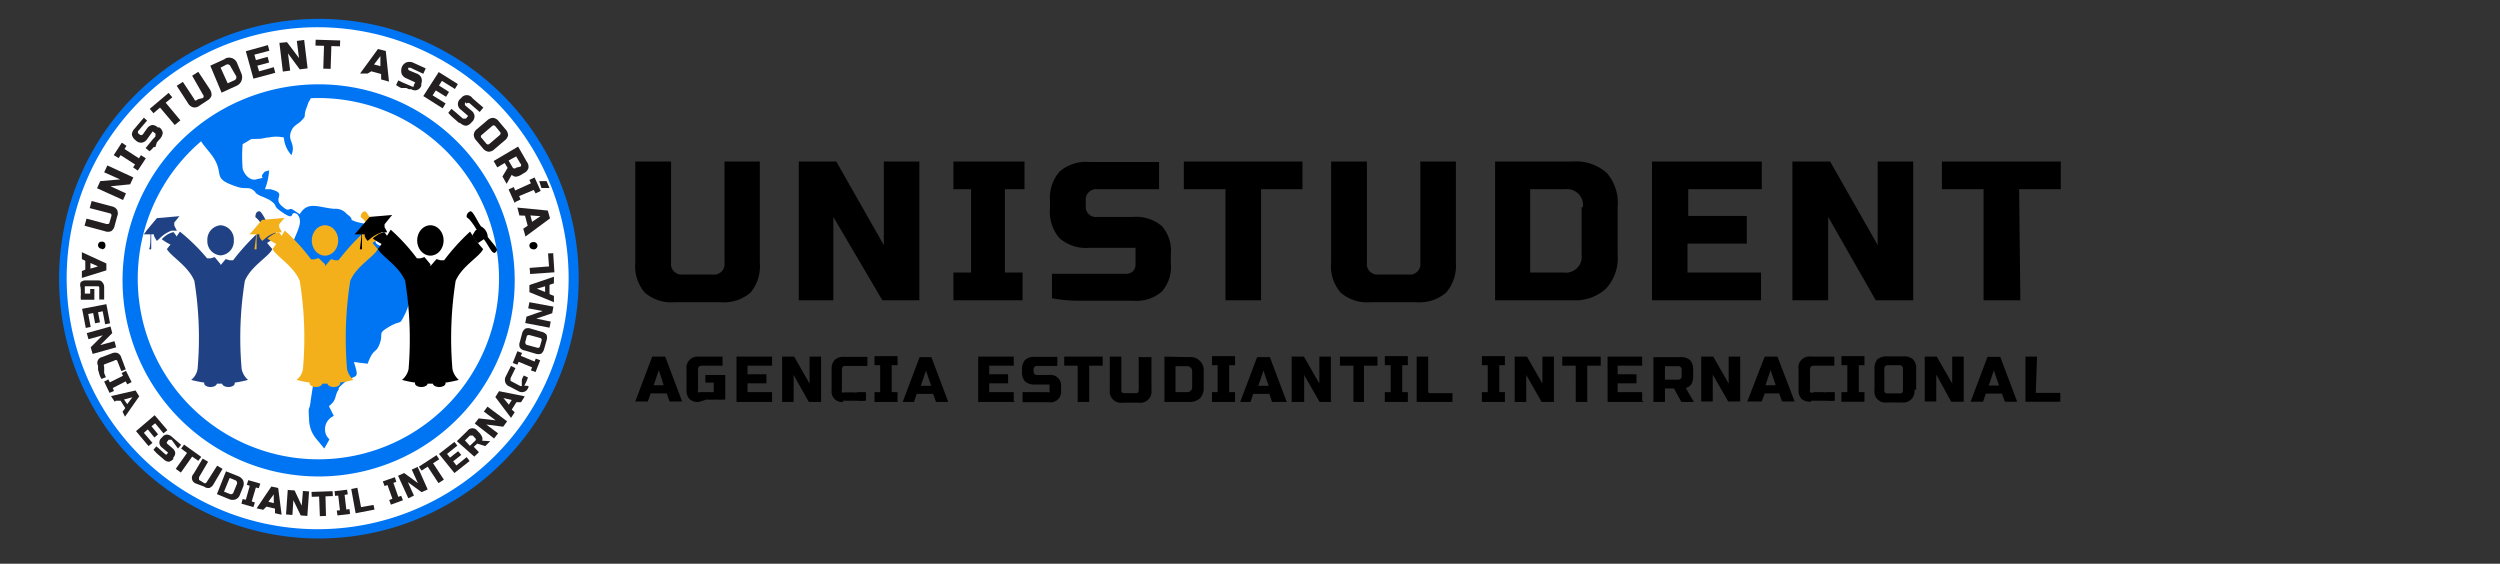 <svg id="Capa_1" data-name="Capa 1" xmlns="http://www.w3.org/2000/svg" xmlns:xlink="http://www.w3.org/1999/xlink" width="102" height="23" viewBox="0 0 102 23">
  <rect x="0" y="0" width="102" height="23" fill="#333333" stroke="none"/>
  <defs>
    <style>
      .cls-1 {
        fill: none;
      }

      .cls-2 {
        fill: #fff;
      }

      .cls-3 {
        fill: #231f20;
      }

      .cls-10, .cls-12, .cls-3, .cls-4, .cls-7, .cls-8 {
        fill-rule: evenodd;
      }

      .cls-4, .cls-6 {
        fill: #0075f4;
      }

      .cls-5 {
        clip-path: url(#clip-path);
      }

      .cls-7 {
        fill: #000001;
      }

      .cls-8, .cls-9 {
        fill: #204184;
      }

      .cls-10, .cls-11 {
        fill: #f3b01b;
      }
    </style>
    <clipPath id="clip-path">
      <circle class="cls-1" cx="12.95" cy="11.38" r="7.7"/>
    </clipPath>
  </defs>
  <g>
    <circle class="cls-2" cx="12.95" cy="11.36" r="10.45"/>
    <path class="cls-3" d="M3.34,10.57l0-.28,1,.46,0,.28-1,.31,0-.28L3.48,11l0-.36Zm.35.16,0,.23L4,10.87Z"/>
    <path class="cls-3" d="M3.29,11.73a.28.28,0,0,1,0-.21.28.28,0,0,1,.2-.08l.45,0c.1,0,.18,0,.22.06a.29.29,0,0,1,.09.21l0,.51-.2,0,0-.46c0-.06,0-.08-.09-.08l-.45,0s0,0-.05,0,0,0,0,0v.3h.22l0-.19h.17l0,.44-.55,0a.76.76,0,0,1,0-.21,1.42,1.42,0,0,1,0-.2C3.3,11.86,3.29,11.79,3.29,11.73Z"/>
    <polygon class="cls-3" points="3.5 13.38 3.35 12.6 4.34 12.41 4.49 13.19 4.29 13.23 4.19 12.7 4 12.74 4.08 13.15 3.88 13.19 3.8 12.77 3.6 12.81 3.7 13.34 3.5 13.38"/>
    <polygon class="cls-3" points="3.78 14.44 3.7 14.17 4.19 13.68 3.61 13.84 3.54 13.59 4.51 13.32 4.58 13.59 4.09 14.08 4.67 13.92 4.74 14.17 3.78 14.44"/>
    <path class="cls-3" d="M4,14.92a.24.24,0,0,1,.16-.35l.42-.16a.31.31,0,0,1,.23,0,.3.3,0,0,1,.14.18l.18.48-.18.07-.17-.43a.08.08,0,0,0-.11,0l-.42.16a.08.08,0,0,0,0,.09h0l0,.06a.64.64,0,0,1,0,.07l0,.07a.21.21,0,0,0,0,.06l.07.17-.18.07a.89.89,0,0,1-.08-.17L4,15.08Z"/>
    <polygon class="cls-3" points="4.47 16.03 4.25 15.57 4.42 15.48 4.48 15.6 5.02 15.33 4.96 15.22 5.14 15.13 5.37 15.59 5.19 15.68 5.13 15.56 4.6 15.83 4.65 15.95 4.47 16.03"/>
    <path class="cls-3" d="M4.68,16.39l-.15-.23,1-.23.15.24L5.1,17,5,16.8l.11-.15-.19-.3-.19,0Zm.38-.09.13.19.21-.28Z"/>
    <polygon class="cls-3" points="6.06 18.2 5.55 17.59 6.31 16.94 6.83 17.55 6.67 17.68 6.33 17.27 6.18 17.39 6.45 17.72 6.3 17.85 6.03 17.52 5.87 17.66 6.22 18.07 6.06 18.2"/>
    <path class="cls-3" d="M6.84,18a.07.07,0,0,0,0,.12l.2.17a.29.29,0,0,1,.11.19.28.28,0,0,1-.08.19l0,.06a.35.35,0,0,1-.18.11.32.32,0,0,1-.2-.09l-.07-.06-.07-.06-.08-.07-.07-.06-.14-.15.12-.14.15.13.13.12.12.1,0,0s0,0,0,0l.08-.09-.25-.21a.25.25,0,0,1,0-.41l0,0a.26.26,0,0,1,.19-.12.32.32,0,0,1,.21.09l.38.33-.13.15L7,17.94s-.08,0-.12,0Z"/>
    <polygon class="cls-3" points="7.38 19.28 7.17 19.13 7.63 18.48 7.39 18.3 7.51 18.14 8.21 18.64 8.09 18.8 7.84 18.63 7.38 19.28"/>
    <path class="cls-3" d="M8.86,19l.22.13-.37.63a.34.34,0,0,1-.17.15.3.3,0,0,1-.22-.06L8,19.73a.24.24,0,0,1-.1-.4l.37-.62.22.13-.37.63c0,.05,0,.08,0,.11l.18.11a.08.08,0,0,0,.12,0Z"/>
    <path class="cls-3" d="M9.72,19.43a.38.38,0,0,1,.2.17.35.35,0,0,1,0,.26l-.13.32a.3.3,0,0,1-.17.19.34.34,0,0,1-.26,0l-.51-.21.37-.93Zm-.06.33a.12.12,0,0,0-.07-.17l-.22-.09-.23.56.23.09a.11.11,0,0,0,.16-.07Z"/>
    <polygon class="cls-3" points="10.34 20.69 9.85 20.55 9.9 20.36 10.03 20.39 10.19 19.82 10.07 19.78 10.13 19.59 10.62 19.73 10.56 19.92 10.44 19.89 10.27 20.46 10.4 20.5 10.34 20.69"/>
    <path class="cls-3" d="M10.74,20.8l-.27-.06.6-.89.28.06L11.49,21l-.27-.06,0-.19-.35-.08Zm.21-.33.22.06,0-.36Z"/>
    <polygon class="cls-3" points="12.54 21.05 12.27 21.03 11.97 20.41 11.93 21.01 11.67 20.99 11.74 19.99 12.02 20.01 12.31 20.63 12.36 20.03 12.61 20.05 12.54 21.05"/>
    <polygon class="cls-3" points="13.3 21.05 13.05 21.06 13.02 20.26 12.72 20.27 12.71 20.07 13.57 20.04 13.58 20.24 13.28 20.25 13.3 21.05"/>
    <polygon class="cls-3" points="14.28 20.97 13.77 21.03 13.74 20.83 13.87 20.82 13.8 20.22 13.67 20.23 13.65 20.04 14.16 19.98 14.19 20.17 14.06 20.19 14.13 20.79 14.26 20.77 14.28 20.97"/>
    <polygon class="cls-3" points="14.73 20.69 15.24 20.6 15.28 20.79 14.51 20.94 14.33 19.95 14.58 19.9 14.73 20.69"/>
    <polygon class="cls-3" points="16.44 20.41 15.95 20.59 15.88 20.4 16.01 20.35 15.81 19.79 15.69 19.83 15.62 19.64 16.11 19.47 16.17 19.66 16.05 19.7 16.25 20.27 16.37 20.23 16.44 20.41"/>
    <polygon class="cls-3" points="17.45 19.97 17.2 20.08 16.64 19.67 16.89 20.22 16.66 20.33 16.24 19.41 16.49 19.3 17.05 19.71 16.8 19.16 17.04 19.05 17.45 19.97"/>
    <polygon class="cls-3" points="18.11 19.57 17.89 19.71 17.45 19.04 17.2 19.2 17.09 19.04 17.81 18.57 17.92 18.74 17.67 18.9 18.11 19.57"/>
    <polygon class="cls-3" points="19.16 18.81 18.54 19.3 17.91 18.52 18.54 18.03 18.66 18.18 18.24 18.52 18.36 18.67 18.69 18.41 18.82 18.56 18.49 18.82 18.62 18.99 19.04 18.65 19.16 18.81"/>
    <path class="cls-3" d="M18.64,18l.43-.42a.25.25,0,0,1,.41,0l.09.09a.59.59,0,0,1,.1.16.2.2,0,0,1,0,.15L20,18l-.2.2-.33-.1-.14.13.21.22-.19.18L18.64,18Zm.65-.23s-.08,0-.12,0l-.2.2.2.22.21-.2a.07.07,0,0,0,0-.12Z"/>
    <polygon class="cls-3" points="20.69 17.19 20.53 17.41 19.84 17.32 20.32 17.68 20.16 17.89 19.37 17.28 19.53 17.07 20.22 17.15 19.74 16.79 19.89 16.59 20.69 17.19"/>
    <path class="cls-3" d="M21,16.82l-.15.23-.64-.85.15-.24,1.05.21-.15.24-.19,0-.19.3Zm-.24-.31.12-.19-.34-.08Z"/>
    <path class="cls-3" d="M21.55,15.82a.26.26,0,0,1-.15.16.28.28,0,0,1-.21,0l-.4-.21a.27.27,0,0,1-.17-.16.32.32,0,0,1,0-.22l.23-.46.18.09-.2.41s0,.09,0,.11l.4.21h.06s0,0,0,0l0-.06,0-.07,0-.07a.14.14,0,0,0,0-.07l.08-.16.17.08a1.34,1.34,0,0,1-.07.18l-.08.16C21.6,15.73,21.58,15.78,21.55,15.82Z"/>
    <polygon class="cls-3" points="22.04 14.7 21.85 15.18 21.66 15.11 21.71 14.99 21.16 14.76 21.11 14.88 20.92 14.81 21.11 14.33 21.3 14.4 21.25 14.52 21.81 14.75 21.86 14.63 22.04 14.7"/>
    <path class="cls-3" d="M21.6,13.67c-.06,0-.09,0-.11.06l-.06.23s0,.09.06.11l.44.12a.08.08,0,0,0,.1-.06l.07-.24a.08.08,0,0,0-.06-.1l-.44-.12Zm.51-.13a.35.35,0,0,1,.19.12.35.35,0,0,1,0,.23l-.1.35a.35.35,0,0,1-.12.19.35.35,0,0,1-.23,0l-.44-.13a.29.29,0,0,1-.2-.12.3.3,0,0,1,0-.23l.09-.34a.34.34,0,0,1,.13-.2.3.3,0,0,1,.23,0Z"/>
    <polygon class="cls-3" points="22.58 12.51 22.53 12.78 21.88 13 22.47 13.12 22.42 13.37 21.43 13.18 21.48 12.92 22.14 12.69 21.55 12.58 21.6 12.33 22.58 12.51"/>
    <path class="cls-3" d="M22.6,12.05v.28l-1-.41v-.29l1-.34v.27l-.18.06V12l.17.07Zm-.36-.14v-.23l-.34.1Z"/>
    <polygon class="cls-3" points="22.4 10.87 22.36 10.34 22.57 10.33 22.62 11.11 21.63 11.18 21.61 10.93 22.4 10.87"/>
    <path class="cls-4" d="M13,.77a10.6,10.6,0,1,1-7.48,3.1A10.59,10.59,0,0,1,13,.77ZM20.2,4.11a10.24,10.24,0,1,0,3,7.25A10.26,10.26,0,0,0,20.2,4.11Z"/>
    <g class="cls-5">
      <path class="cls-4" d="M10.06-1.9s0,0,.06,0,.09.07.11.09l.13.11c0,.11-.14.36-.27.38s.08-.13-.33-.09-.6-.11-1-.21c-.34.24,0-.18-.12.32-1.3-.19-.43,0-.93-.28l-.26-.09a5.5,5.5,0,0,1-1-.25c-.32-.17-.32-.1-.67,0a2.71,2.71,0,0,0-.39.17c-.37.17-.16-.05-.76-.16A7.1,7.1,0,0,0,2.53-2a1,1,0,0,0-.4.25l-.4.33.51.35c-.4.38,0-.37-.67.19.36.44.44.09.76.27-.08.28-.34.25-.55.5l.54.54a1.34,1.34,0,0,0,.49.05c-.25.51-.19.3-.54.64C3,1,3.06.29,3.33.19s0,0,.18.09S3.82.2,4,.06L4,0c.54.46,1,.08,1.3.73.22-.06,0-.11.21-.13a4.61,4.61,0,0,1,.73,1.25l0,.21s0,0,0,0c.28.37.42.21.41.82A2.8,2.8,0,0,0,7,4.46c.2.41.28.22.78,1.16l.08-.2c.06-.19-.11.07,0-.18a4.48,4.48,0,0,1,.38.58c.13.19.37.45.47.61.45.71-.08.84.93,1.18.37.13.49,0,.68.14s0,.08.3.24a3.34,3.34,0,0,1,.38.17c.39.26.07.2.5.49.62.43.26-.09.62.08.39.43-.31,1-.31,1.87,0,.37.06.16.27.47s.22.82.58,1.06c.56.39.51.27.43,1.08,0,.35-.1,1.22-.16,1.5l-.25,1.6c-.06.58-.11.1-.07.8a1.26,1.26,0,0,0,.29.79l.33.4.21-.37-.1-.12a.59.59,0,0,1,.28-.84l-.2-.4c.35-.27.21-.42.4-.68l0-.06,0,0c.65-.72.9-.17.62-1.06l.56.07c.23-.63.33-.43.46-.74.23-.52-.11-.46.42-.77s.39,0,.65-.53.09-.62.21-1,1-.64,0-1.16c-.12-.06-.14-.24-.31-.29l-.21-.06c-1.32-.48-.67-.16-1.07-1.1-.2-.06-.52-.1-.67-.16-.32-.13.06,0-.34-.31a.59.59,0,0,0-.5-.2c-.64-.05-1.08-.34-1.41.22l-.24-.16c-.23-.16-.15.11-.44-.13-.5-.39.23-.53-.51-.73l-.23,0a2.57,2.57,0,0,0,.17-.77L10.81,7c-.35.35.21.18-.36.32-.25.06-.48-.19-.55-.44a6.15,6.15,0,0,1,0-1c.5-.27.17-.19.75-.22l.26-.05.05,0a1.44,1.44,0,0,1,.62,0,1.22,1.22,0,0,0,.31.72c.2-.49-.19-.58,0-1,.09-.21.27-.27.37-.37.28-.28.11-.15.22-.49,0,0,.1-.27.1-.28l.13-.23a2.77,2.77,0,0,1,.73-.72c.21-.07.15,0,.28.08l.08.08A1.77,1.77,0,0,1,14.19,3s0,0-.06,0l-.25-.21c-.17-.32-.07-.25,0-.48a.9.9,0,0,0-.65.22.67.67,0,0,1,.66-.4c.84-.08.29-.07.86-.28l-.28.69c.53,0,.49.18.91.08-.06-.27-.25-.37-.55-.45a.75.75,0,0,0,0-.49l-.36-.41c-.51-.34-.17.1-.37-.45a1.44,1.44,0,0,0-.32-.6c-.17.27-.05.22-.37.37-.48-.68,0-.72-1.18-.74,0,1,0,.4.14,1.18-.31.45-.19.35-.34.87-.5-.18-.18-.31-.35-.57L10.53.69,10.39.55c-.22-.33,0-.56.22-.76l.29-.27L11-.61l.37-.32a1.25,1.25,0,0,0,.5-.24c-.11-.32,0-.54-.44-.61a1.66,1.66,0,0,1-.27.57c-.24-.17-.17,0-.12-.42-.21.06-.27.22-.39-.1s0-.22-.25-.43l0,0-.05,0c.18-.35.22-.08.45-.39C10.15-3.16,10.13-2.37,10.06-1.9Z"/>
    </g>
    <path class="cls-6" d="M13,19.44a8,8,0,1,1,8-8A8,8,0,0,1,13,19.44ZM13,4a7.37,7.37,0,1,0,7.36,7.36A7.37,7.37,0,0,0,13,4Z"/>
    <path class="cls-3" d="M3.66,8.49l.08-.29.82.22a.31.31,0,0,1,.22.15.32.32,0,0,1,0,.26l-.1.37a.36.36,0,0,1-.14.23.35.35,0,0,1-.27,0l-.82-.22.08-.29.82.22c.07,0,.11,0,.12-.07l.07-.24a.09.09,0,0,0-.07-.13Z"/>
    <polygon class="cls-3" points="5.44 7.24 5.31 7.52 4.51 7.6 5.14 7.89 5.02 8.16 3.96 7.68 4.09 7.39 4.9 7.32 4.25 7.03 4.38 6.75 5.44 7.24"/>
    <polygon class="cls-3" points="5.95 6.46 5.62 6.96 5.43 6.83 5.51 6.71 4.92 6.33 4.84 6.45 4.64 6.33 4.97 5.82 5.16 5.95 5.08 6.08 5.67 6.46 5.75 6.33 5.95 6.46"/>
    <path class="cls-3" d="M5.69,5.48a.09.09,0,0,0,.14,0L6,5.24a.33.33,0,0,1,.21-.14.34.34,0,0,1,.23.1l.07,0a.35.35,0,0,1,.13.21.4.4,0,0,1-.1.24l-.07.08-.07.08L6.34,6,6.27,6a.91.91,0,0,1-.17.17l-.16-.13.15-.18.13-.16.12-.13a.14.14,0,0,0,0-.06.06.06,0,0,0,0-.06l-.11-.09L6,5.68a.31.31,0,0,1-.22.14.31.31,0,0,1-.25-.1l0,0a.38.38,0,0,1-.15-.23.37.37,0,0,1,.11-.24l.38-.45L6,4.92l-.34.4a.09.09,0,0,0,0,.14Z"/>
    <polygon class="cls-3" points="7.36 4.91 7.13 5.1 6.53 4.39 6.26 4.62 6.11 4.44 6.88 3.79 7.03 3.97 6.76 4.19 7.36 4.91"/>
    <path class="cls-3" d="M7.84,3.09l.25-.16.47.71a.41.41,0,0,1,.07.26.35.35,0,0,1-.17.2l-.32.21a.31.31,0,0,1-.26.07.35.35,0,0,1-.21-.17L7.21,3.5l.25-.16.47.71c0,.06.08.07.14,0L8.28,4a.1.1,0,0,0,0-.14Z"/>
    <path class="cls-3" d="M9.17,2.4a.35.35,0,0,1,.51.19L9.85,3a.4.4,0,0,1,0,.3.38.38,0,0,1-.22.21l-.59.27L8.58,2.68l.59-.27Zm.24.32a.13.13,0,0,0-.2-.07L9,2.76l.29.64.26-.12a.13.13,0,0,0,.07-.2Z"/>
    <polygon class="cls-3" points="11.23 2.97 10.34 3.21 10.03 2.09 10.93 1.84 10.99 2.07 10.38 2.23 10.44 2.45 10.92 2.32 10.98 2.55 10.5 2.68 10.57 2.91 11.17 2.74 11.23 2.97"/>
    <polygon class="cls-3" points="12.55 2.79 12.23 2.83 11.75 2.18 11.84 2.88 11.54 2.92 11.4 1.75 11.71 1.72 12.2 2.37 12.11 1.67 12.41 1.63 12.55 2.79"/>
    <polygon class="cls-3" points="13.49 2.81 13.19 2.8 13.22 1.87 12.87 1.86 12.88 1.62 13.88 1.65 13.87 1.89 13.52 1.88 13.49 2.81"/>
    <path class="cls-3" d="M15,3,14.69,3l.73-1,.32.08.13,1.25-.32-.09,0-.22-.4-.11L15,3Zm.26-.37.26.07,0-.41Z"/>
    <path class="cls-3" d="M16.66,2.74a.1.1,0,0,0,.05.14L17,3a.32.32,0,0,1,.19.17.35.35,0,0,1,0,.24l0,.08a.27.27,0,0,1-.41.15l-.1,0-.1-.05-.11,0-.1,0a1.13,1.13,0,0,1-.21-.12l.09-.19.21.1.19.08.16.07a.09.09,0,0,0,.07,0,.07.07,0,0,0,0-.05l.06-.12-.35-.16a.36.36,0,0,1-.2-.18.45.45,0,0,1,0-.27l0,0a.36.36,0,0,1,.18-.2.38.38,0,0,1,.27,0l.53.24-.1.22-.47-.22a.09.09,0,0,0-.13,0Z"/>
    <polygon class="cls-3" points="18.06 4.42 17.27 3.92 17.9 2.94 18.68 3.43 18.56 3.63 18.03 3.3 17.91 3.49 18.32 3.75 18.2 3.95 17.78 3.69 17.65 3.89 18.18 4.22 18.06 4.42"/>
    <path class="cls-3" d="M19,4.17a.1.1,0,0,0,0,.15l.23.19a.32.32,0,0,1,.13.22.31.31,0,0,1-.09.23L19.23,5a.35.35,0,0,1-.21.13.36.36,0,0,1-.23-.1L18.71,5l-.09-.08-.08-.07-.09-.08a1.29,1.29,0,0,1-.16-.17l.13-.16.18.15.16.14.13.11.06,0,.06,0,.09-.11-.29-.25a.28.28,0,0,1,0-.47l0,0a.28.28,0,0,1,.47,0l.44.38-.15.18-.39-.34a.1.1,0,0,0-.15,0Z"/>
    <path class="cls-3" d="M20.39,5.51a.09.09,0,0,0,0-.14l-.18-.22a.09.09,0,0,0-.14,0l-.41.35a.08.08,0,0,0,0,.14l.18.22a.09.09,0,0,0,.14,0Zm-.22.58a.33.33,0,0,1-.24.1.36.36,0,0,1-.23-.14l-.27-.32a.35.35,0,0,1-.1-.25.34.34,0,0,1,.14-.22l.41-.35a.35.35,0,0,1,.25-.1.34.34,0,0,1,.22.14l.27.32a.37.37,0,0,1,.11.25.36.36,0,0,1-.15.22Z"/>
    <path class="cls-3" d="M21.15,6l.35.61a.32.32,0,0,1,.06.25.34.34,0,0,1-.18.2l-.13.08a.52.52,0,0,1-.21.07.25.25,0,0,1-.16-.08l-.21.37L20.5,7.2l.21-.35-.12-.2-.3.18-.15-.26,1-.59Zm.08.8a.08.08,0,0,0,0-.13l-.17-.29-.31.17.17.29a.09.09,0,0,0,.14,0Z"/>
    <path class="cls-3" d="M21,8.28l-.25-.55.21-.1.06.14.64-.29-.06-.14.21-.1.25.55-.21.1-.07-.14L21.18,8l.06.14-.21.1ZM22,7.39l.3,0,.12.28-.33,0Z"/>
    <path class="cls-3" d="M21.19,8.79l-.08-.32,1.24.12.09.32-1,.74-.09-.32.18-.12-.11-.41Zm.45,0,.07.26.34-.23Z"/>
    <g>
      <path class="cls-7" d="M4.16,10.17A.14.14,0,0,0,4.3,10a.13.13,0,0,0-.15-.14A.14.14,0,0,0,4,10a.15.15,0,0,0,.15.15Z"/>
      <path class="cls-7" d="M21.74,10.17a.15.15,0,1,0,0-.29.14.14,0,0,0-.14.14.15.15,0,0,0,.15.15Z"/>
    </g>
    <path class="cls-8" d="M6.81,10.16c.15.29.87.69,1.12,1.3a14.52,14.52,0,0,1,.13,3.6.71.71,0,0,1-.26.44,4.45,4.45,0,0,0,2.32,0,.81.81,0,0,1-.26-.44,14.52,14.52,0,0,1,.13-3.6c.25-.61,1-1,1.12-1.3a4.52,4.52,0,0,1-.53-.71,9.06,9.06,0,0,0-1.07,1.17l-.14,0-.16-.05L9,10.82V11H9v-.22l-.24-.29-.17.05-.14,0A7.81,7.81,0,0,0,7.34,9.45,8.72,8.72,0,0,1,6.81,10.16Z"/>
    <path class="cls-8" d="M11.14,9.76c.19.24.45.58.57.47s0-.15,0-.24l-.41-.32A.51.51,0,0,0,11,9.24c-.12-.14-.31-.62-.42-.62s-.16.1-.16.24a.9.9,0,0,1,.1.09,2.31,2.31,0,0,1,.31.43c-.07,0-.11.14-.18.22a1.24,1.24,0,0,0,.23.32Z"/>
    <path class="cls-8" d="M6.77,9.61a.82.82,0,0,1,.31-.14,1.5,1.5,0,0,1,.14.2A1.08,1.08,0,0,1,7,10a2.28,2.28,0,0,1-.4-.24A1,1,0,0,1,6.77,9.61Z"/>
    <path class="cls-8" d="M9,10.42a.58.58,0,0,0,.54-.61A.58.58,0,0,0,9,9.19a.59.59,0,0,0-.54.62A.58.58,0,0,0,9,10.42Z"/>
    <path class="cls-8" d="M5.87,9.56l.35,0h.06s0,0,0,.06a2,2,0,0,0,.12.21l0,0,.12-.11A1.35,1.35,0,0,1,7,9.41l.11,0,.11,0a2.12,2.12,0,0,1-.11-.21l0-.05,0-.07.21-.26-.92.08L6,9.38Z"/>
    <ellipse class="cls-9" cx="8.59" cy="15.64" rx="0.26" ry="0.15"/>
    <ellipse class="cls-9" cx="9.32" cy="15.64" rx="0.26" ry="0.15"/>
    <path class="cls-8" d="M6.14,9.51c0,.19,0,.59-.06.65a.07.07,0,0,0,.09,0s0-.84,0,0V9.51C6.17,9.38,6.16,9.42,6.14,9.51Z"/>
    <path class="cls-10" d="M11.12,10.16c.14.29.86.69,1.11,1.3a14.52,14.52,0,0,1,.13,3.6.71.71,0,0,1-.26.44,4.45,4.45,0,0,0,2.32,0,.81.81,0,0,1-.26-.44,15,15,0,0,1,.13-3.6c.25-.61,1-1,1.12-1.3a4.52,4.52,0,0,1-.53-.71,9.06,9.06,0,0,0-1.07,1.17l-.14,0-.16-.05-.25.29V11h0v-.22L13,10.53l-.17.05-.14,0a7.81,7.81,0,0,0-1.07-1.17A8.58,8.58,0,0,1,11.12,10.16Z"/>
    <path class="cls-10" d="M15.44,9.76c.19.24.43.54.55.44s0-.09-.06-.18l-.35-.35a.49.49,0,0,0-.28-.43c-.11-.14-.31-.62-.42-.62a.22.22,0,0,0-.16.24l.11.09a2.8,2.8,0,0,1,.3.43c-.07,0-.11.15-.18.22a1.54,1.54,0,0,0,.23.32Z"/>
    <path class="cls-10" d="M11.07,9.61a.82.82,0,0,1,.31-.14,1.5,1.5,0,0,1,.14.2,1.08,1.08,0,0,1-.21.3,2.28,2.28,0,0,1-.4-.24A1,1,0,0,1,11.07,9.61Z"/>
    <ellipse class="cls-11" cx="13.26" cy="9.81" rx="0.54" ry="0.62"/>
    <path class="cls-10" d="M10.17,9.56l.35,0h.06s0,0,0,.06.1.19.12.21l0,0,.13-.11a1.22,1.22,0,0,1,.45-.24l.11,0,.11,0a2.12,2.12,0,0,0-.11-.21l0-.05,0-.07.22-.26-.92.08s-.39.46-.45.53Z"/>
    <ellipse class="cls-11" cx="12.89" cy="15.64" rx="0.26" ry="0.15"/>
    <ellipse class="cls-11" cx="13.62" cy="15.64" rx="0.26" ry="0.15"/>
    <path class="cls-10" d="M10.45,9.51c0,.19-.06.59-.07.65a.07.07,0,0,0,.09,0s0-.84,0,0c0-.37,0-.55,0-.64S10.46,9.42,10.45,9.51Z"/>
    <g>
      <path class="cls-12" d="M15.42,10.16c.14.29.86.69,1.11,1.3a15,15,0,0,1,.14,3.6.77.77,0,0,1-.27.44,4.45,4.45,0,0,0,2.32,0,.81.81,0,0,1-.26-.44,15,15,0,0,1,.13-3.6c.26-.61,1-1,1.12-1.3a4.52,4.52,0,0,1-.53-.71,8.46,8.46,0,0,0-1.06,1.17l-.15,0-.16-.05-.25.29V11h0v-.22l-.24-.29-.17.05-.14,0a7.81,7.81,0,0,0-1.07-1.17A8.58,8.58,0,0,1,15.42,10.16Z"/>
      <path class="cls-12" d="M19.74,9.76c.19.24.35.65.47.54s.05-.15,0-.25l-.31-.38a.5.5,0,0,0-.27-.43c-.12-.14-.32-.62-.43-.62a.22.22,0,0,0-.16.24l.11.09a2.8,2.8,0,0,1,.3.43c-.07,0-.11.14-.18.22a1.54,1.54,0,0,0,.23.32Z"/>
      <path class="cls-12" d="M15.37,9.61a.82.82,0,0,1,.31-.14,1.5,1.5,0,0,1,.14.2,1.08,1.08,0,0,1-.21.3,2.28,2.28,0,0,1-.4-.24A1,1,0,0,1,15.37,9.61Z"/>
      <ellipse cx="17.56" cy="9.81" rx="0.54" ry="0.62"/>
      <path class="cls-12" d="M14.47,9.56l.36,0h.05s0,0,0,.06.1.19.12.21l0,0,.13-.11a1.31,1.31,0,0,1,.45-.24l.11,0,.11,0a2.12,2.12,0,0,0-.11-.21l0-.05,0-.07L16,8.77l-.92.08s-.39.46-.45.53S14.47,9.55,14.47,9.56Z"/>
      <g>
        <ellipse cx="17.19" cy="15.64" rx="0.26" ry="0.15"/>
        <ellipse cx="17.92" cy="15.64" rx="0.26" ry="0.15"/>
      </g>
      <path class="cls-12" d="M14.75,9.51c0,.19-.06.59-.07.65a.07.07,0,0,0,.09,0s0-.84,0,0c0-.37,0-.55,0-.64S14.76,9.42,14.75,9.51Z"/>
    </g>
  </g>
  <g>
    <path class="cls-7" d="M29.56,6.59H31v4.12a1.69,1.69,0,0,1-.38,1.23,1.68,1.68,0,0,1-1.23.39H27.54a1.65,1.65,0,0,1-1.23-.39,1.65,1.65,0,0,1-.39-1.23V6.59h1.46v4.12a.43.43,0,0,0,.48.49h1.21a.43.43,0,0,0,.49-.49V6.59Zm8,5.66H36L34,8.85v3.4H32.59V6.59h1.53L36.06,10V6.59h1.45v5.66Zm4.24,0h-2.9V11.12h.72V7.72h-.72V6.59h2.9V7.72H41v3.4h.72v1.13ZM44.3,8.37a.42.42,0,0,0,.48.48h1.46a1.63,1.63,0,0,1,1.16.37,1.52,1.52,0,0,1,.37,1.14v.4a1.52,1.52,0,0,1-.37,1.14,1.59,1.59,0,0,1-1.16.37H44.09a6.45,6.45,0,0,1-1.17-.1v-1h3a.4.4,0,0,0,.3-.1.38.38,0,0,0,.11-.28v-.68H44.46a1.65,1.65,0,0,1-1.23-.39,1.65,1.65,0,0,1-.39-1.23V8.21A1.65,1.65,0,0,1,43.23,7a1.65,1.65,0,0,1,1.23-.39h2.83V7.72H44.78a.43.43,0,0,0-.48.49v.16Zm7.15,3.88H50V7.72H48.3V6.59h4.84V7.72H51.45v4.53ZM58,6.59H59.4v4.12A1.69,1.69,0,0,1,59,11.94a1.68,1.68,0,0,1-1.23.39H55.93a1.65,1.65,0,0,1-1.23-.39,1.65,1.65,0,0,1-.39-1.23V6.59h1.46v4.12a.43.43,0,0,0,.48.49h1.21a.43.43,0,0,0,.49-.49V6.59Zm6.18,0a1.87,1.87,0,0,1,1.38.47A1.87,1.87,0,0,1,66,8.45v1.94a1.83,1.83,0,0,1-.47,1.38,1.84,1.84,0,0,1-1.38.48H61V6.59Zm.4,1.86a.65.65,0,0,0-.73-.73H62.43v3.4H63.8a.65.65,0,0,0,.73-.73V8.45Zm7.35,3.8H67.4V6.59h4.48V7.72h-3V8.81h2.39V9.94H68.85v1.18h3v1.13Zm6.18,0H76.53l-1.94-3.4v3.4H73.13V6.59h1.54L76.61,10V6.59h1.45v5.66Zm4.32,0H80.93V7.72h-1.7V6.59h4.85V7.72h-1.7Z"/>
    <path class="cls-7" d="M26.43,16.38h-.51l.69-1.83h.53l.69,1.83h-.51l-.12-.33h-.65l-.12.33Zm.24-.66h.41l-.2-.62-.21.62Zm1.84.68a.52.52,0,0,1-.38-.12.5.5,0,0,1-.12-.37v-.84a.46.46,0,0,1,.52-.52h.95v.37h-.84c-.11,0-.16.05-.16.15v.84a.1.1,0,0,0,0,.09.13.13,0,0,0,.09,0h.55v-.39h-.34v-.31h.81v1a2.56,2.56,0,0,1-.39,0,2.22,2.22,0,0,1-.37,0Zm3,0H30.05V14.55H31.5v.37h-1v.35h.77v.37h-.77V16h1v.36Zm2,0H33l-.62-1.1v1.1h-.47V14.55h.49l.63,1.1v-1.1h.47v1.83Zm.91,0a.43.43,0,0,1-.49-.49v-.83a.54.54,0,0,1,.12-.39.52.52,0,0,1,.4-.13h.94v.37H34.5a.13.13,0,0,0-.15.15v.84a.12.12,0,0,0,0,.09.18.18,0,0,0,.1,0h.39A.32.32,0,0,0,35,16h.33v.35a2.07,2.07,0,0,1-.35,0h-.62Zm2.2,0h-.94V16h.23v-1.1h-.23v-.37h.94v.37h-.24V16h.24v.36Zm.72,0h-.51l.69-1.83H38l.69,1.83h-.5l-.12-.33H37.4l-.11.33Zm.23-.66h.42l-.21-.62-.21.62Zm3.84.66H39.91V14.55h1.45v.37h-1v.35h.77v.37h-.77V16h1v.36Zm.76-1.25c0,.1.05.15.16.15h.47a.43.43,0,0,1,.49.49v.13a.43.43,0,0,1-.49.49h-.7l-.38,0V16h1a.17.17,0,0,0,.1,0,.12.12,0,0,0,0-.09v-.22h-.6a.58.58,0,0,1-.4-.13.55.55,0,0,1-.12-.4v-.07a.55.55,0,0,1,.12-.4.54.54,0,0,1,.4-.13h.92v.37h-.81a.14.14,0,0,0-.16.16v.05Zm2.27,1.25h-.47V14.92h-.55v-.37h1.57v.37h-.55v1.46Zm2.07-1.83h.47v1.34a.46.46,0,0,1-.52.52H45.8a.46.46,0,0,1-.52-.52V14.55h.47v1.34c0,.1,0,.15.16.15h.39c.11,0,.16,0,.16-.15V14.55Zm2,0a.54.54,0,0,1,.6.6v.63a.61.61,0,0,1-.15.45.64.64,0,0,1-.45.15h-1V14.55Zm.13.6a.21.21,0,0,0-.24-.23h-.44V16h.44a.21.21,0,0,0,.24-.24v-.63Zm1.75,1.23h-.94V16h.23v-1.1h-.23v-.37h.94v.37h-.24V16h.24v.36Zm.72,0h-.51l.69-1.83h.52l.69,1.83H51.9l-.11-.33h-.66l-.11.33Zm.23-.66h.42l-.21-.62-.21.62Zm3,.66h-.5l-.63-1.1v1.1H52.7V14.55h.5l.63,1.1v-1.1h.47v1.83Zm1.35,0h-.47V14.92h-.55v-.37H56.2v.37h-.55v1.46Zm1.75,0h-.94V16h.24v-1.1h-.24v-.37h.94v.37h-.23V16h.23v.36Zm.87-.36h.95v.36H57.8V14.55h.47V16Zm3.09.36h-.94V16h.24v-1.1h-.24v-.37h.94v.37h-.23V16h.23v.36Zm2,0h-.5l-.63-1.1v1.1h-.47V14.55h.5l.63,1.1v-1.1h.47v1.83Zm1.36,0h-.47V14.92h-.55v-.37h1.57v.37h-.55v1.46Zm2.33,0H65.59V14.55H67v.37h-1v.35h.77v.37h-.77V16h1v.36Zm.37-1.83h1.1a.54.54,0,0,1,.4.13.55.55,0,0,1,.12.4v.23a.66.66,0,0,1-.07.34.39.39,0,0,1-.23.16l.33.57h-.51l-.3-.55h-.37v.55h-.47V14.55Zm1.15.53a.14.14,0,0,0-.16-.16h-.52v.55h.52a.14.14,0,0,0,.16-.16v-.23ZM71,16.38h-.49l-.63-1.1v1.1h-.47V14.55h.49l.63,1.1v-1.1H71v1.83Zm.8,0h-.51L72,14.55h.52l.7,1.83h-.51l-.12-.33H72l-.12.33Zm.23-.66h.42l-.21-.62-.21.62Zm1.85.67a.52.52,0,0,1-.38-.12.5.5,0,0,1-.12-.37v-.83a.45.45,0,0,1,.52-.52h.94v.37h-.83c-.11,0-.16.05-.16.15v.84a.1.1,0,0,0,0,.09A.13.13,0,0,0,74,16h.39a.32.32,0,0,0,.14,0h.33v.35a2,2,0,0,1-.34,0h-.62Zm2.19,0h-.94V16h.24v-1.1h-.24v-.37h.94v.37h-.23V16h.23v.36Zm1.57-1.33a.14.14,0,0,0-.16-.16h-.44a.14.14,0,0,0-.16.16v.84c0,.1,0,.15.16.15h.44c.11,0,.16,0,.16-.15v-.84Zm.47.84a.46.46,0,0,1-.52.52H77a.45.45,0,0,1-.52-.52v-.84a.56.56,0,0,1,.12-.4.58.58,0,0,1,.4-.12h.66a.54.54,0,0,1,.39.12.52.52,0,0,1,.13.4v.84Zm2,.49h-.5L79,15.28v1.1h-.47V14.55h.49l.63,1.1v-1.1h.47v1.83Zm.8,0h-.51l.69-1.83h.52l.69,1.83h-.5l-.12-.33h-.66l-.11.33Zm.23-.66h.42l-.21-.62-.21.62Zm1.92.3h1v.36H82.64V14.55h.47Z"/>
  </g>
</svg>

